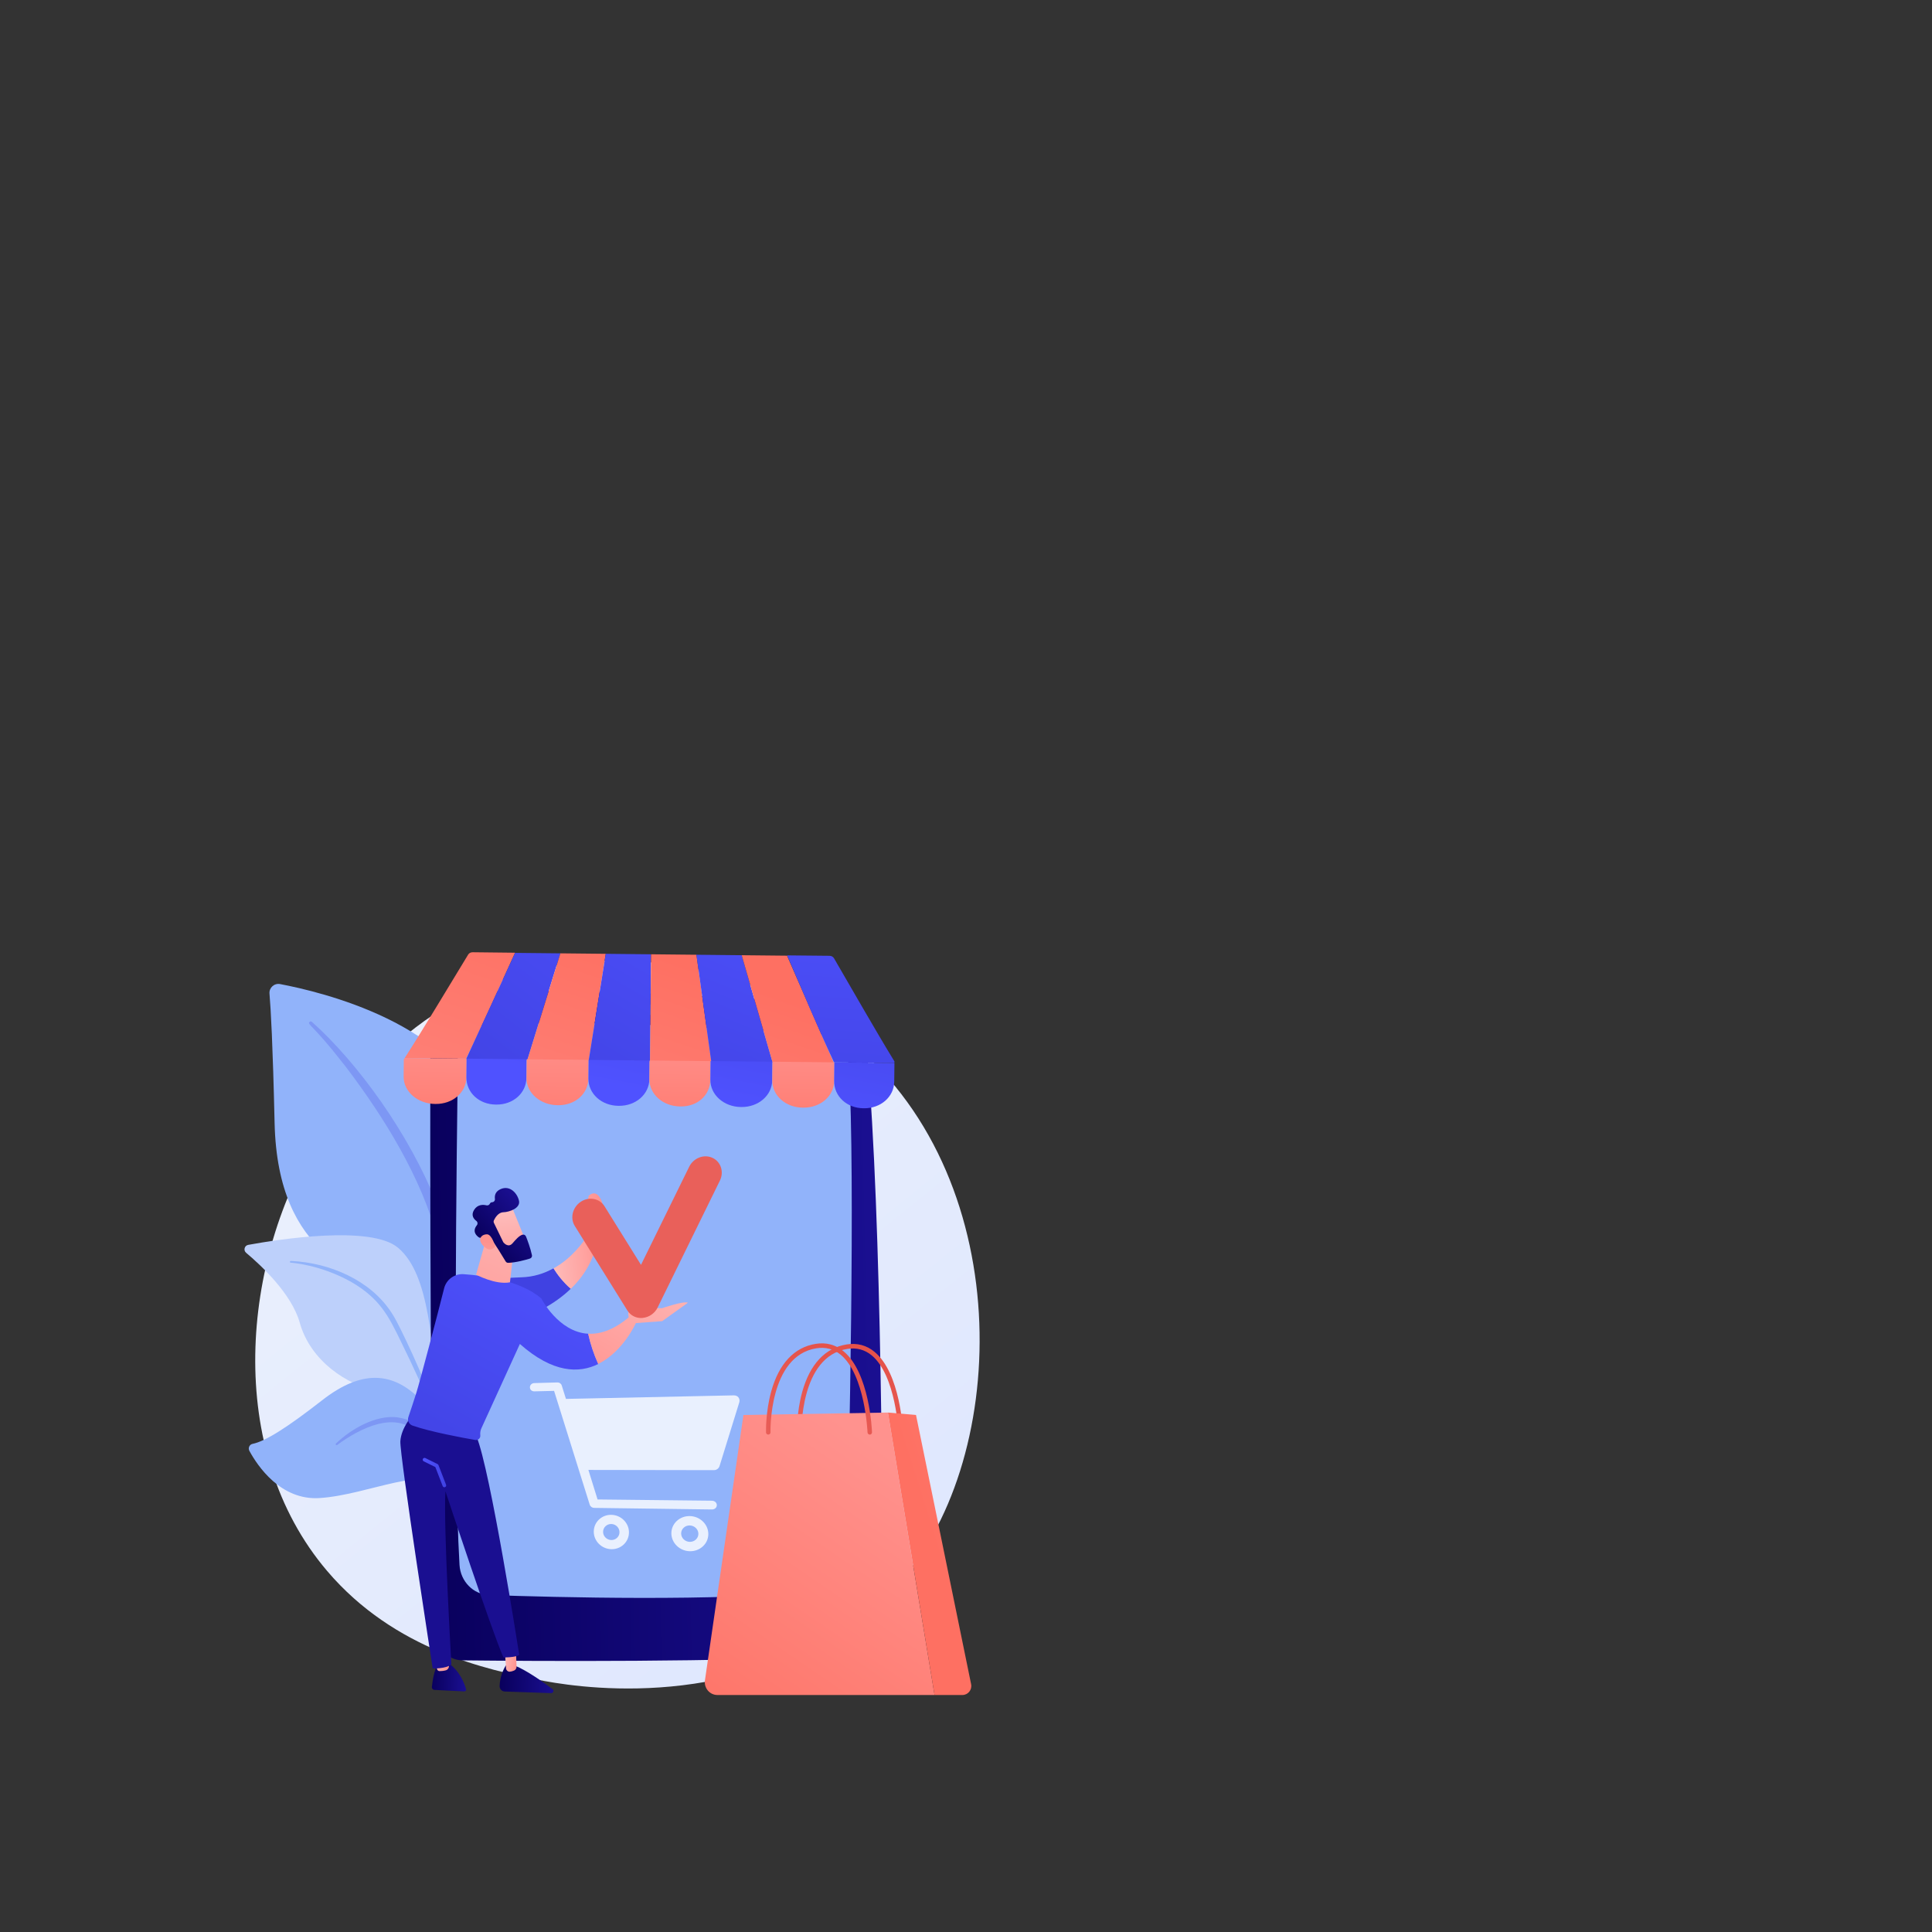 <?xml version="1.0" encoding="utf-8"?>
<!-- Generator: Adobe Illustrator 23.1.1, SVG Export Plug-In . SVG Version: 6.00 Build 0)  -->
<svg version="1.1" xmlns="http://www.w3.org/2000/svg" xmlns:xlink="http://www.w3.org/1999/xlink" x="0px" y="0px" width="3710px"
	 height="3710px" viewBox="0 0 3710 3710" style="enable-background:new 0 0 3710 3710;" xml:space="preserve">
<rect x="0" y="0" width="3710" height="3710" fill="#333333" stroke="none"/>
<style type="text/css">
	.st0{fill:url(#SVGID_1_);}
	.st1{fill:#91B3FA;}
	.st2{fill:#7D97F4;}
	.st3{fill:#BDD0FB;}
	.st4{fill:url(#SVGID_2_);}
	.st5{fill:#1F5AA9;}
	.st6{opacity:0.8;}
	.st7{fill:#FFFFFF;}
	.st8{fill:url(#SVGID_3_);}
	.st9{fill:url(#SVGID_4_);}
	.st10{fill:url(#SVGID_5_);}
	.st11{fill:url(#SVGID_6_);}
	.st12{fill:url(#SVGID_7_);}
	.st13{fill:url(#SVGID_8_);}
	.st14{fill:url(#SVGID_9_);}
	.st15{fill:url(#SVGID_10_);}
	.st16{fill:url(#SVGID_11_);}
	.st17{fill:url(#SVGID_12_);}
	.st18{fill:url(#SVGID_13_);}
	.st19{fill:url(#SVGID_14_);}
	.st20{fill:url(#SVGID_15_);}
	.st21{fill:url(#SVGID_16_);}
	.st22{fill:url(#SVGID_17_);}
	.st23{fill:url(#SVGID_18_);}
	.st24{fill:url(#SVGID_19_);}
	.st25{fill:url(#SVGID_20_);}
	.st26{fill:url(#SVGID_21_);}
	.st27{fill:url(#SVGID_22_);}
	.st28{fill:url(#SVGID_23_);}
	.st29{fill:url(#SVGID_24_);}
	.st30{fill:url(#SVGID_25_);}
	.st31{fill:url(#SVGID_26_);}
	.st32{fill:url(#SVGID_27_);}
	.st33{fill:url(#SVGID_28_);}
	.st34{fill:url(#SVGID_29_);}
	.st35{fill:url(#SVGID_30_);}
	.st36{fill:url(#SVGID_31_);}
	.st37{fill:url(#SVGID_32_);}
	.st38{fill:url(#SVGID_33_);}
	.st39{fill:url(#SVGID_34_);}
	.st40{fill:url(#SVGID_35_);}
	.st41{fill:url(#SVGID_36_);}
	.st42{fill:url(#SVGID_37_);}
	.st43{fill:url(#SVGID_38_);}
</style>
<g id="Background">
</g>
<g id="Illustration">
	<g>
		<linearGradient id="SVGID_1_" gradientUnits="userSpaceOnUse" x1="2062.048" y1="3654.905" x2="818.466" y2="2110.455">
			<stop  offset="0" style="stop-color:#DAE3FE"/>
			<stop  offset="1" style="stop-color:#E9EFFD"/>
		</linearGradient>
		<path class="st0" d="M1719.9,3045.8c-28.6,30.1-55.6,49.5-76.9,64.8c-251,180.1-548,127.6-611.1,114.8
			c-93.2-18.9-273.4-55.5-403.7-208.7c-197.1-231.8-166.4-596.9-13.5-837.9c28-44.1,175.7-288.8,475.9-328
			c181.7-23.7,393.5,24.2,546.8,152.6C1959.3,2273.1,1936.4,2817.9,1719.9,3045.8z"/>
		<g>
			<g>
				<path class="st1" d="M854.8,2725.5c0,0,4.3-181.4-79.2-229.9c-83.5-48.5-242.3-78.9-248.3-339.3c-3.5-152.5-7.3-219.1-9.8-248.2
					c-1-11.3,9.1-20.5,20.3-18.4c79.1,14.9,336.1,76.2,390,251.7C991.6,2349.3,854.8,2725.5,854.8,2725.5z"/>
				<path class="st2" d="M598.9,1962.2c86.8,77.4,187.3,214.5,240.8,351.6c6.9,22.6,27,70.6,35.7,156c7.8,71.2,3.9,146.4-5.5,196.2
					c-0.6,3.1-3.6,5.2-6.8,4.6c-5.4-1-4.7-6.8-4.6-6.7c10.8-85.1,6.3-191-18.4-286.5c-31.6-117.3-102.1-231.1-175-327.5l-7.5-9.5
					c-56.5-72.5-68.4-73.1-63.1-78.1C595.7,1961.1,597.7,1961.1,598.9,1962.2z"/>
			</g>
			<g>
				<path class="st3" d="M989,3074.2c11.3,5.5-107-143.2-144-376.8c-17.5-110.1-17.7-248-80.4-301.2
					c-52.2-44.2-229.8-16.3-287.9-5.7c-7.3,1.3-9.7,10.5-4.1,15.2c27.9,23.4,87.5,78.6,103,134.2c20.5,73.3,90.2,120,152.6,132.6
					c62.4,12.6,97.1,24.9,127.5,124.7C886.2,2897.1,956.9,3058.4,989,3074.2z"/>
				<path class="st1" d="M558.4,2421.4c74.1,3.1,153.7,36.9,194.1,100.4l3.8,6.1c8.8,14.2,58.7,115.1,86.4,198.8
					c0.3,1-0.2,2.2-1.3,2.5c-1.8,0.6-2.7-1.4-2.5-1.2c-19.3-47.3-47-107.2-69.1-152c-23.7-48.9-40.3-82-94.3-113.7
					c-60.1-34.2-117.6-37.7-117.4-37.6c-0.9-0.1-1.5-0.9-1.4-1.7C556.8,2422,557.6,2421.4,558.4,2421.4z"/>
			</g>
			<g>
				<path class="st1" d="M938.3,3093.7c6.7,3.5-37.8-73-41.2-140.5c-3.4-67.5-18.6-182.6-76.8-251.5
					c-58.2-68.9-121.9-75.2-202.1-12.5c-66.9,52.2-108.6,78.5-133.1,83.4c-6.1,1.2-9.2,8.1-6.2,13.5c15.7,28.9,60.1,95.3,134.6,90.6
					c95-6,210.2-67.7,245.3-16.2c35.1,51.5,30.6,80.4,31.7,104.8C891.5,2989.8,893.9,3070.3,938.3,3093.7z"/>
				<path class="st2" d="M645.2,2771.9c29.1-27.9,76.5-55.3,118-50.2c53.9,8.7,89.8,44.7,109.4,98.3c7.7,22.8,10.8,34.9,15.3,62.8
					c0.4,2.2-2.9,2.9-3.5,0.7c-3.3-13.1-6.6-26.8-11.4-41c-28.4-91.5-89.1-103.9-91.4-105.7c-4.6,0.5-32.4-20.4-98.4,15.1
					c-12.3,6.7-24.3,14.4-35.6,22.8l-0.1,0c-0.8,0.6-2,0.4-2.6-0.4C644.4,2773.6,644.5,2772.6,645.2,2771.9z"/>
			</g>
		</g>
		<g>
			<g>
				
					<linearGradient id="SVGID_2_" gradientUnits="userSpaceOnUse" x1="738.486" y1="2597.315" x2="1604.159" y2="2597.315" gradientTransform="matrix(1 -2.190000e-02 2.190000e-02 1 28.223 -27.654)">
					<stop  offset="0" style="stop-color:#09005D"/>
					<stop  offset="1" style="stop-color:#1A0F91"/>
				</linearGradient>
				<path class="st4" d="M885.9,1907.6c-33.6,2.9-59.3,31-59.4,64.7c-0.6,206-1.5,916.8,11.9,1168.3c1.4,26.6,23.3,47.5,49.9,47.8
					c132,1.4,511.7,4,727.2-9.8c44.9-2.9,79.8-40.1,79.7-85c-0.3-221.5-3.9-854.1-35.5-1122c-2.6-21.9-20.3-39-42.3-40.7
					C1491.7,1920.8,1081,1890.6,885.9,1907.6z"/>
				<path class="st1" d="M879.5,2026.3c-2.6,176.2-10,762.5,2.9,978.9c1.9,31.6,26.5,56.6,56.8,57.7c124.9,4.4,445.2,12.8,627.7-7.3
					c32.9-3.6,58-32.1,58.9-66.6c4.6-179.9,16.9-725.9,4.4-939.9c-2-34.1-28.1-61.4-60.8-63.6c-135.2-9.1-482.5-30.1-637.7-17.2
					C902.5,1970.7,880,1995.8,879.5,2026.3z"/>
				<path class="st5" d="M1181.3,1938.2c0.1,4.9,4,8.8,8.9,8.9c24,0.7,91.7,2.8,122,3.9c6,0.2,10.5-5.2,9.3-11.1
					c-0.1-0.2-0.9-7.7-8.5-8.2c-20.5-1.4-82.2-5.3-123-2.9C1181.5,1929.4,1181,1938.9,1181.3,1938.2z"/>
			</g>
		</g>
		<g>
			<g class="st6">
				<path class="st7" d="M1417.8,2683.1c-2.1-2.6-5.5-3.7-9-3.6l-322,6.8l-8.1-25.8c-1.1-3.6-4.5-5.9-8.3-5.8l-44.2,1.2
					c-4.7,0.1-8.6,3.4-8.6,8.2c0,4.7,3.8,7.8,8.6,7.7l37.8-0.9l68.4,218.4c1.2,3.7,4.6,6.2,8.5,6.3l226,3c5.3,0.1,9.6-3.3,9.6-8.3
					c0-5-4.3-8.4-9.6-8.5l-219.4-2.4l-17.6-56.7l241.1,0.4c4.9,0,9.3-3.2,10.7-7.7l38.1-123
					C1420.6,2689,1419.9,2685.7,1417.8,2683.1z"/>
				<path class="st7" d="M1173.8,2908.9c-18.6-0.3-33.6,14.2-33.6,32.3c0,18.1,15,33.2,33.6,33.7c18.7,0.5,34-14,34-32.3
					S1192.5,2909.2,1173.8,2908.9z M1173.8,2957.3c-8.7-0.2-15.7-7.3-15.7-15.7c0-8.5,7.1-15.2,15.7-15.1
					c8.7,0.2,15.8,7.2,15.8,15.7C1189.7,2950.7,1182.5,2957.5,1173.8,2957.3z"/>
				<path class="st7" d="M1324.5,2911.3c-19.5-0.3-35.3,14.5-35.3,33c0,18.5,15.8,34,35.3,34.5c19.6,0.5,35.7-14.3,35.7-33
					S1344.1,2911.6,1324.5,2911.3z M1324.5,2960.8c-9.1-0.2-16.5-7.4-16.5-16.1c0-8.7,7.4-15.6,16.5-15.4
					c9.1,0.2,16.6,7.4,16.6,16.1C1341.1,2954.1,1333.6,2961,1324.5,2960.8z"/>
			</g>
		</g>
		<g>
			<g>
				<g>
					
						<linearGradient id="SVGID_3_" gradientUnits="userSpaceOnUse" x1="-6171.994" y1="2939.658" x2="-6105.957" y2="2939.658" gradientTransform="matrix(0.999 5.070000e-02 -5.070000e-02 0.999 7143.355 595.719)">
						<stop  offset="0" style="stop-color:#09005D"/>
						<stop  offset="1" style="stop-color:#1A0F91"/>
					</linearGradient>
					<path class="st8" d="M840.7,3195.9c0,0-7.9,11.2-11.4,43.4c-0.3,3,1.9,5.7,5,5.8l57.3,2.9c2.3,0.1,4.1-2.1,3.4-4.3
						c-2.9-10.1-11.8-34.9-33.7-49.9L840.7,3195.9z"/>
					
						<linearGradient id="SVGID_4_" gradientUnits="userSpaceOnUse" x1="-6203.597" y1="2489.145" x2="-6176.814" y2="2489.145" gradientTransform="matrix(0.994 -0.112 0.112 0.994 6720.289 24.497)">
						<stop  offset="0" style="stop-color:#FEBBBA"/>
						<stop  offset="1" style="stop-color:#FF928E"/>
					</linearGradient>
					<path class="st9" d="M832.9,3178.3l6.3,26.7c0.5,2.3,2.6,4,4.9,4c3.2,0,7.7-0.3,12-1.5c3.9-1.1,6.4-5,6-9.1l-2.9-26.1
						L832.9,3178.3z"/>
					
						<linearGradient id="SVGID_5_" gradientUnits="userSpaceOnUse" x1="-6000.696" y1="2699.675" x2="-5897.083" y2="2699.675" gradientTransform="matrix(0.999 3.490000e-02 -3.490000e-02 0.999 7051.287 734.037)">
						<stop  offset="0" style="stop-color:#09005D"/>
						<stop  offset="1" style="stop-color:#1A0F91"/>
					</linearGradient>
					<path class="st10" d="M971.6,3197.8c0,0-11.6,16.7-12.2,40.1c-0.1,5.5,4.3,10.1,9.8,10.3l89.1,3.1c4.2,0.1,6.1-5.2,2.7-7.7
						c-16.4-12.4-48.8-35.7-72.5-45.2L971.6,3197.8z"/>
					
						<linearGradient id="SVGID_6_" gradientUnits="userSpaceOnUse" x1="-5942.405" y1="2920.953" x2="-5915.77" y2="2920.953" gradientTransform="matrix(0.991 0.136 -0.136 0.991 7252.571 1097.936)">
						<stop  offset="0" style="stop-color:#FEBBBA"/>
						<stop  offset="1" style="stop-color:#FF928E"/>
					</linearGradient>
					<path class="st11" d="M969.4,3169.4l2.3,34.2c0.3,3.8,3.6,6.8,7.4,6.5c2.3-0.2,5.1-0.8,8.2-2.2c2.9-1.3,4.7-4.3,4.6-7.6
						l-1.5-41.3L969.4,3169.4z"/>
					<linearGradient id="SVGID_7_" gradientUnits="userSpaceOnUse" x1="1492.352" y1="2122.666" x2="1043.338" y2="2742.109">
						<stop  offset="0" style="stop-color:#09005D"/>
						<stop  offset="1" style="stop-color:#1A0F91"/>
					</linearGradient>
					<path class="st12" d="M792,2717.7c0,0-21.5,23.8-23.2,49.7c-1.6,25.9,62.1,436.4,62.1,436.4s24.4,1.3,35.9-7.6
						c0,0-15.6-269.3-11.4-332.4c0,0,89.6,270.7,111.4,319c0,0,23.4,0.2,30.3-5c0,0-55.8-357.7-82.2-419.4L792,2717.7z"/>
					<linearGradient id="SVGID_8_" gradientUnits="userSpaceOnUse" x1="811.861" y1="2827.802" x2="856.937" y2="2827.802">
						<stop  offset="0" style="stop-color:#4F52FF"/>
						<stop  offset="1" style="stop-color:#4042E2"/>
					</linearGradient>
					<path class="st13" d="M853.4,2856c-1.4,0-2.7-0.9-3.3-2.2l-14.1-36.6l-22.3-11c-1.7-0.9-2.4-2.9-1.6-4.7
						c0.9-1.7,2.9-2.4,4.7-1.6l23.5,11.6c0.8,0.4,1.4,1.1,1.7,1.9l14.6,37.8c0.7,1.8-0.2,3.8-2,4.5
						C854.3,2855.9,853.9,2856,853.4,2856z"/>
					<linearGradient id="SVGID_9_" gradientUnits="userSpaceOnUse" x1="1056.211" y1="1971.945" x2="1018.375" y2="2243.676">
						<stop  offset="0" style="stop-color:#4F52FF"/>
						<stop  offset="1" style="stop-color:#4042E2"/>
					</linearGradient>
					<path class="st14" d="M1001.2,2452.8c-101.6,3-125.6,26.8-125.6,26.8l57,70.9c0,0,98.7-13.1,163.5-75.8
						c-14.9-12.8-25.9-27.5-33.2-39.2C1045.5,2445.3,1024.9,2452.1,1001.2,2452.8z"/>
					
						<linearGradient id="SVGID_10_" gradientUnits="userSpaceOnUse" x1="-5891.86" y1="1716.448" x2="-5784.678" y2="1716.448" gradientTransform="matrix(0.994 -0.112 0.112 0.994 6720.289 24.497)">
						<stop  offset="0" style="stop-color:#FEBBBA"/>
						<stop  offset="1" style="stop-color:#FF928E"/>
					</linearGradient>
					<path class="st15" d="M1156.8,2311.2c-0.5-3.2-9.1-29.8-26.2-15.2l-4.1,19.5c-1.9,5.6-2,11.6-0.4,17.3l6.3,15.5
						c2.2,7.6,1.1,15.8-3.1,22.6c-10.1,16.1-32.2,45.9-66.4,64.8c7.3,11.6,18.3,26.4,33.2,39.2c23.8-23,42.9-52.6,51-90.8
						c5.6-2.5,8.9-8.4,8-14.5L1156.8,2311.2z"/>
					<linearGradient id="SVGID_11_" gradientUnits="userSpaceOnUse" x1="1084.384" y1="2396.144" x2="829.851" y2="2850.175">
						<stop  offset="0" style="stop-color:#4F52FF"/>
						<stop  offset="1" style="stop-color:#4042E2"/>
					</linearGradient>
					<path class="st16" d="M1039.4,2493.3c-39.8-34.2-109.2-43.8-149.1-46.5c-17.5-1.2-33.3,10.3-37.5,27.3
						c-12.3,49.3-46.2,177.7-53.1,199.9c-5.7,18.2-11.7,36-15.5,47.2c-2.3,6.7,1.2,13.9,7.8,16.3c34.7,12.1,95.9,23.4,120.7,27.7
						c5.5,0.9,10.3-3.6,9.6-9.1c-0.5-4.7,0.2-9.4,2.2-13.6l73.8-161.7c63.7,56.4,114,56.6,150.5,38.5c-8.6-19.1-15.1-38.4-19.3-58.1
						C1072,2557.9,1039.4,2493.3,1039.4,2493.3z"/>
					
						<linearGradient id="SVGID_12_" gradientUnits="userSpaceOnUse" x1="-5667.715" y1="1734.435" x2="-5881.599" y2="2000.527" gradientTransform="matrix(0.994 -0.112 0.112 0.994 6720.289 24.497)">
						<stop  offset="0" style="stop-color:#FEBBBA"/>
						<stop  offset="1" style="stop-color:#FF928E"/>
					</linearGradient>
					<path class="st17" d="M1221.3,2540.1l-11.7-12.4c-30.3,26.3-57.2,34.7-80.2,33.4c4.3,19.6,10.7,39,19.3,58.1
						C1196.9,2595.5,1221.3,2540.1,1221.3,2540.1z"/>
					
						<linearGradient id="SVGID_13_" gradientUnits="userSpaceOnUse" x1="-5627.163" y1="1767.023" x2="-5841.053" y2="2033.123" gradientTransform="matrix(0.994 -0.112 0.112 0.994 6720.289 24.497)">
						<stop  offset="0" style="stop-color:#FEBBBA"/>
						<stop  offset="1" style="stop-color:#FF928E"/>
					</linearGradient>
					<path class="st18" d="M1214.1,2541.2l57.5-4.2l49.4-35.4c-8.1-3.9-49.8,10.6-49.8,10.6s-45.5-1.7-57.6-0.4
						c-10.1,1.1-7,15.4-5.7,20.2c0.3,1,0.5,1.6,0.5,1.6L1214.1,2541.2z"/>
					
						<linearGradient id="SVGID_14_" gradientUnits="userSpaceOnUse" x1="-5908.344" y1="1573.633" x2="-6115.488" y2="1954.241" gradientTransform="matrix(0.994 -0.112 0.112 0.994 6720.289 24.497)">
						<stop  offset="0" style="stop-color:#FEBBBA"/>
						<stop  offset="1" style="stop-color:#FF928E"/>
					</linearGradient>
					<path class="st19" d="M936.1,2370.6l-21.9,77.1c0,0,37.4,20.1,65.1,14.7l7.6-68L936.1,2370.6z"/>
					<g>
						
							<linearGradient id="SVGID_15_" gradientUnits="userSpaceOnUse" x1="-4999.061" y1="231.976" x2="-5090.611" y2="353.088" gradientTransform="matrix(0.747 -0.665 0.665 0.747 4549.52 -1168.767)">
							<stop  offset="0" style="stop-color:#FEBBBA"/>
							<stop  offset="1" style="stop-color:#FF928E"/>
						</linearGradient>
						<path class="st20" d="M981.5,2314.6c0.8,0.9,30.6,74.9,30.6,74.9l-42.6,16.1l-38.6-66C930.8,2339.7,968,2299.5,981.5,2314.6z"
							/>
						
							<linearGradient id="SVGID_16_" gradientUnits="userSpaceOnUse" x1="-5068.979" y1="261.191" x2="-4959.62" y2="261.191" gradientTransform="matrix(0.747 -0.665 0.665 0.747 4549.52 -1168.767)">
							<stop  offset="0" style="stop-color:#09005D"/>
							<stop  offset="1" style="stop-color:#1A0F91"/>
						</linearGradient>
						<path class="st21" d="M948.5,2348.4l17.6,36.3c0.2,0.5,0.5,0.9,0.8,1.3c2.1,2.4,9.9,10,17.3,1.5c6.6-7.7,12.8-14.6,19-16.5
							c2.8-0.8,5.7,0.6,6.8,3.3c2.7,6.7,8.5,22,11.5,36c0.6,2.8-1.1,5.7-3.9,6.5c-8.4,2.6-26.2,7.6-41.5,8.2c-2.1,0.1-4-0.9-5.1-2.7
							c-5.2-8.7-21.2-34.9-26.7-41.6c-5.2-6.2-16.2-4.8-20.7-3.9c-1.5,0.3-3,0-4.3-0.9c-4.4-3.1-13.1-11.2-3.5-23.2
							c2-2.5,1.5-6.1-1-8.1c-5.1-3.8-10.9-11-4.3-21.4c6.7-10.6,17.3-10.2,23.8-8.6c2.7,0.6,5.3-0.8,6.5-3.3
							c0.6-1.4,1.9-2.6,4.3-2.7c3.3-0.1,5.7-3.1,5.3-6.3c-0.8-6.2,0.5-14.3,11-18.9c18.5-8.1,32.5,9,35.3,22.7
							c2.7,13.7-17.8,21.4-30.4,21.8c-9.5,0.4-15.5,10.5-17.8,15.4C947.7,2345,947.7,2346.8,948.5,2348.4z"/>
						
							<linearGradient id="SVGID_17_" gradientUnits="userSpaceOnUse" x1="-5133.145" y1="327.886" x2="-5059.715" y2="252.548" gradientTransform="matrix(0.747 -0.665 0.665 0.747 4549.52 -1168.767)">
							<stop  offset="0" style="stop-color:#FEBBBA"/>
							<stop  offset="1" style="stop-color:#FF928E"/>
						</linearGradient>
						<path class="st22" d="M950.9,2393.9c0,0-5.8-23.6-15.9-23.7c-10.1-0.1-18.9,9.2-7.5,21.6
							C941.8,2407.2,950.9,2393.9,950.9,2393.9z"/>
					</g>
				</g>
			</g>
			<g>
				<linearGradient id="SVGID_18_" gradientUnits="userSpaceOnUse" x1="1192.354" y1="1863.756" x2="1222.984" y2="2127.171">
					<stop  offset="0" style="stop-color:#E1473D"/>
					<stop  offset="1" style="stop-color:#E9605A"/>
				</linearGradient>
				<path class="st23" d="M1233.3,2530.9c-11.6,0.8-22.4-4.6-28.5-14.3l-101-162.3c-9.5-15.2-4.4-36,11.4-46.5
					c15.7-10.5,36.2-6.6,45.6,8.5l70.1,112.6l92.5-188.3c8.3-16.9,28.2-24.7,44.5-17.3c16.3,7.3,22.8,27,14.5,43.8l-119.5,243.6
					c-5.5,11.2-16.3,18.8-28.4,20C1234,2530.8,1233.6,2530.9,1233.3,2530.9z"/>
			</g>
		</g>
		<g>
			<linearGradient id="SVGID_19_" gradientUnits="userSpaceOnUse" x1="1768.452" y1="2389.999" x2="1575.834" y2="2861.227">
				<stop  offset="0" style="stop-color:#E1473D"/>
				<stop  offset="1" style="stop-color:#E9605A"/>
			</linearGradient>
			<path class="st24" d="M1534.8,2755.9c-2.3,0-4.2-1.8-4.3-4.2c0-1.6-1-38.7,9.9-78.4c14.7-53.5,44.3-85.1,85.5-91.6
				c20.2-3.2,38.2,1.6,53.4,14.2c49.8,41,54.6,150.9,54.7,155.6c0.1,2.4-1.8,4.4-4.1,4.5c-2.4,0.1-4.4-1.8-4.5-4.1
				c0-1.1-4.8-110.8-51.6-149.3c-13.3-10.9-29-15.1-46.6-12.3c-91.5,14.4-88.2,159.8-88.1,161.3c0.1,2.4-1.8,4.4-4.2,4.4
				C1534.9,2755.9,1534.9,2755.9,1534.8,2755.9z"/>
			<linearGradient id="SVGID_20_" gradientUnits="userSpaceOnUse" x1="1732.407" y1="2808.321" x2="1333.412" y2="3393.055">
				<stop  offset="0" style="stop-color:#FF928E"/>
				<stop  offset="1" style="stop-color:#FE7062"/>
			</linearGradient>
			<path class="st25" d="M1353.7,3226.7l73.9-509.5l277.5-4.7l89.5,542.4h-416.8C1362.9,3255,1351.6,3241.6,1353.7,3226.7z"/>
			<linearGradient id="SVGID_21_" gradientUnits="userSpaceOnUse" x1="2339.854" y1="2805.951" x2="1796.392" y2="2977.933">
				<stop  offset="0" style="stop-color:#FF928E"/>
				<stop  offset="1" style="stop-color:#FE7062"/>
			</linearGradient>
			<path class="st26" d="M1759,2717.2l-53.9-4.7l89.5,542.4h53.5c10.8,0,19-10.1,16.7-20.9L1759,2717.2z"/>
			<linearGradient id="SVGID_22_" gradientUnits="userSpaceOnUse" x1="1716.945" y1="2368.946" x2="1524.326" y2="2840.176">
				<stop  offset="0" style="stop-color:#E1473D"/>
				<stop  offset="1" style="stop-color:#E9605A"/>
			</linearGradient>
			<path class="st27" d="M1670.2,2754.8c-2.3,0-4.2-1.8-4.3-4.1c0-1.1-4.8-110.8-51.6-149.3c-13.3-10.9-29-15.1-46.6-12.3
				c-91.5,14.4-88.2,159.8-88.1,161.3c0.1,2.4-1.8,4.4-4.2,4.4c-2.4,0.1-4.4-1.8-4.4-4.2c0-1.6-1-38.7,9.9-78.4
				c14.7-53.5,44.3-85.1,85.5-91.6c20.2-3.2,38.2,1.6,53.4,14.2c49.8,41,54.6,150.9,54.7,155.6c0.1,2.4-1.8,4.4-4.1,4.5
				C1670.3,2754.8,1670.2,2754.8,1670.2,2754.8z"/>
		</g>
		<g>
			<g>
				
					<linearGradient id="SVGID_23_" gradientUnits="userSpaceOnUse" x1="971.835" y1="1711.052" x2="1133.487" y2="1071.322" gradientTransform="matrix(0.933 9.400000e-03 -1.220000e-02 1.204 -117.765 418.231)">
					<stop  offset="0" style="stop-color:#FF928E"/>
					<stop  offset="1" style="stop-color:#FE7062"/>
				</linearGradient>
				<path class="st28" d="M907.8,1828.6c-3.5,0-6.9,1.3-8.8,4.5c-40.6,66.4-81.3,135.2-121.9,198.7c39.3,0.4,78.5,0.8,117.8,1.2
					c31.4-63.6,62.8-134.5,94.2-203.5C962,1829.1,934.9,1828.8,907.8,1828.6z"/>
				
					<linearGradient id="SVGID_24_" gradientUnits="userSpaceOnUse" x1="1405.033" y1="894.356" x2="1072.247" y2="1459.32" gradientTransform="matrix(0.933 -2.700000e-03 -2.700000e-03 1.204 -98.381 402.17)">
					<stop  offset="0" style="stop-color:#4F52FF"/>
					<stop  offset="1" style="stop-color:#4042E2"/>
				</linearGradient>
				<path class="st29" d="M1012.6,2035.6c-39.3-0.4-78.5-0.8-117.8-1.2c31.4-68.2,62.8-136.4,94.3-204.6c29,0.3,58,0.6,87,0.9
					C1055,1899,1033.8,1967.3,1012.6,2035.6z"/>
				<g>
					
						<linearGradient id="SVGID_25_" gradientUnits="userSpaceOnUse" x1="1183.164" y1="1764.465" x2="1344.817" y2="1124.73" gradientTransform="matrix(0.933 9.400000e-03 -1.220000e-02 1.204 -117.765 418.231)">
						<stop  offset="0" style="stop-color:#FF928E"/>
						<stop  offset="1" style="stop-color:#FE7062"/>
					</linearGradient>
					<path class="st30" d="M1130.4,2036.8c-39.3-0.4-78.5-0.8-117.8-1.2c21.2-68.3,42.4-136.6,63.5-204.9c29,0.3,58,0.6,87.1,0.9
						C1152.3,1900,1141.3,1968.4,1130.4,2036.8z"/>
				</g>
				
					<linearGradient id="SVGID_26_" gradientUnits="userSpaceOnUse" x1="1532.678" y1="980.067" x2="1308.242" y2="1485.691" gradientTransform="matrix(0.933 -2.700000e-03 -2.700000e-03 1.204 -98.381 402.17)">
					<stop  offset="0" style="stop-color:#4F52FF"/>
					<stop  offset="1" style="stop-color:#4042E2"/>
				</linearGradient>
				<path class="st31" d="M1248.2,2038c-39.3-0.4-78.5-0.8-117.8-1.2c10.9-68.4,21.9-136.8,32.8-205.2c29,0.3,58,0.6,87,0.9
					C1249.6,1901,1248.9,1969.5,1248.2,2038z"/>
				<g>
					
						<linearGradient id="SVGID_27_" gradientUnits="userSpaceOnUse" x1="1400.176" y1="1819.313" x2="1561.831" y2="1179.57" gradientTransform="matrix(0.933 9.400000e-03 -1.220000e-02 1.204 -117.765 418.231)">
						<stop  offset="0" style="stop-color:#FF928E"/>
						<stop  offset="1" style="stop-color:#FE7062"/>
					</linearGradient>
					<path class="st32" d="M1366,2039.2c-39.3-0.4-78.5-0.8-117.8-1.2c0.7-68.5,1.4-137,2.1-205.5c29,0.3,58,0.6,87.1,0.9
						C1346.9,1902,1356.4,1970.6,1366,2039.2z"/>
				</g>
				
					<linearGradient id="SVGID_28_" gradientUnits="userSpaceOnUse" x1="1696.979" y1="1032.064" x2="1552.516" y2="1498.986" gradientTransform="matrix(0.933 -2.700000e-03 -2.700000e-03 1.204 -98.381 402.17)">
					<stop  offset="0" style="stop-color:#4F52FF"/>
					<stop  offset="1" style="stop-color:#4042E2"/>
				</linearGradient>
				<path class="st33" d="M1483.7,2040.4c-39.3-0.4-78.5-0.8-117.8-1.2c-9.5-68.6-19.1-137.2-28.6-205.8c29,0.3,58,0.6,87,0.9
					C1444.2,1903,1463.9,1971.7,1483.7,2040.4z"/>
				<g>
					
						<linearGradient id="SVGID_29_" gradientUnits="userSpaceOnUse" x1="1606.508" y1="1871.467" x2="1768.166" y2="1231.716" gradientTransform="matrix(0.933 9.400000e-03 -1.220000e-02 1.204 -117.765 418.231)">
						<stop  offset="0" style="stop-color:#FF928E"/>
						<stop  offset="1" style="stop-color:#FE7062"/>
					</linearGradient>
					<path class="st34" d="M1601.5,2041.6c-39.3-0.4-78.5-0.8-117.8-1.2c-19.8-68.7-39.6-137.4-59.4-206.1c29,0.3,58,0.6,87.1,0.9
						C1541.4,1903.9,1571.5,1972.8,1601.5,2041.6z"/>
				</g>
				
					<linearGradient id="SVGID_30_" gradientUnits="userSpaceOnUse" x1="1854.921" y1="1019.181" x2="1823.966" y2="1537.684" gradientTransform="matrix(0.933 -2.700000e-03 -2.700000e-03 1.204 -98.381 402.17)">
					<stop  offset="0" style="stop-color:#4F52FF"/>
					<stop  offset="1" style="stop-color:#4042E2"/>
				</linearGradient>
				<path class="st35" d="M1601.5,1840.1c-1.9-3.2-5.2-4.6-8.7-4.7c-27.1-0.3-54.2-0.5-81.3-0.8c30,69.7,60,141.2,90.1,205.4
					l114.5,1.2c1.3,0,2.1-1.9,1.3-3.3C1678.7,1974.6,1640.1,1906.2,1601.5,1840.1z"/>
			</g>
			<g>
				
					<linearGradient id="SVGID_31_" gradientUnits="userSpaceOnUse" x1="1039.521" y1="1282.675" x2="1038.565" y2="1515.011" gradientTransform="matrix(0.933 9.400000e-03 -1.220000e-02 1.204 -117.765 418.231)">
					<stop  offset="0" style="stop-color:#FF928E"/>
					<stop  offset="1" style="stop-color:#FE7062"/>
				</linearGradient>
				<path class="st36" d="M778.2,2031.7c-1.5,0-2.8,1.6-2.8,3.6l-0.3,32c-0.3,29.7,27.9,52.3,60.3,52.6l1.3,0
					c32.4,0.3,58.7-21.8,59-51.4l0.4-35.6L778.2,2031.7z"/>
				
					<linearGradient id="SVGID_32_" gradientUnits="userSpaceOnUse" x1="1132.7" y1="1364.06" x2="1177.418" y2="1071.677" gradientTransform="matrix(0.933 -2.700000e-03 -2.700000e-03 1.204 -98.381 402.17)">
					<stop  offset="0" style="stop-color:#4F52FF"/>
					<stop  offset="1" style="stop-color:#4042E2"/>
				</linearGradient>
				<path class="st37" d="M896,2032.9l-0.4,35.6c-0.3,29.7,24.5,52.3,56.4,52.6l1.2,0c31.9,0.3,57.4-21.8,57.7-51.4l0.4-35.6
					L896,2032.9z"/>
			</g>
			<g>
				
					<linearGradient id="SVGID_33_" gradientUnits="userSpaceOnUse" x1="1291.496" y1="1282.691" x2="1290.54" y2="1515.012" gradientTransform="matrix(0.933 9.400000e-03 -1.220000e-02 1.204 -117.765 418.231)">
					<stop  offset="0" style="stop-color:#FF928E"/>
					<stop  offset="1" style="stop-color:#FE7062"/>
				</linearGradient>
				<path class="st38" d="M1011.4,2034.1l-0.4,35.6c-0.3,29.7,27.2,52.3,59.7,52.6l1.3,0c32.4,0.3,57.6-21.8,57.9-51.4l0.4-35.6
					L1011.4,2034.1z"/>
				
					<linearGradient id="SVGID_34_" gradientUnits="userSpaceOnUse" x1="1379.306" y1="1401.768" x2="1424.024" y2="1109.385" gradientTransform="matrix(0.933 -2.700000e-03 -2.700000e-03 1.204 -98.381 402.17)">
					<stop  offset="0" style="stop-color:#4F52FF"/>
					<stop  offset="1" style="stop-color:#4042E2"/>
				</linearGradient>
				<path class="st39" d="M1130.3,2035.3l-0.4,35.6c-0.3,29.7,25.6,52.3,57.5,52.6l1.2,0c31.9,0.3,58.1-21.8,58.4-51.4l0.4-35.6
					L1130.3,2035.3z"/>
			</g>
			<g>
				
					<linearGradient id="SVGID_35_" gradientUnits="userSpaceOnUse" x1="1543.478" y1="1282.707" x2="1542.522" y2="1515.013" gradientTransform="matrix(0.933 9.400000e-03 -1.220000e-02 1.204 -117.765 418.231)">
					<stop  offset="0" style="stop-color:#FF928E"/>
					<stop  offset="1" style="stop-color:#FE7062"/>
				</linearGradient>
				<path class="st40" d="M1247.4,2036.5l-0.4,35.6c-0.3,29.6,26.6,52.3,59,52.6l1.3,0c32.4,0.3,56.5-21.8,56.8-51.4l0.4-35.6
					L1247.4,2036.5z"/>
				
					<linearGradient id="SVGID_36_" gradientUnits="userSpaceOnUse" x1="1625.913" y1="1439.476" x2="1670.63" y2="1147.093" gradientTransform="matrix(0.933 -2.700000e-03 -2.700000e-03 1.204 -98.381 402.17)">
					<stop  offset="0" style="stop-color:#4F52FF"/>
					<stop  offset="1" style="stop-color:#4042E2"/>
				</linearGradient>
				<path class="st41" d="M1364.5,2037.6l-0.4,35.6c-0.3,29.7,26.7,52.3,58.6,52.6l1.2,0c31.9,0.3,58.7-21.8,59-51.4l0.4-35.6
					L1364.5,2037.6z"/>
			</g>
			<g>
				
					<linearGradient id="SVGID_37_" gradientUnits="userSpaceOnUse" x1="1797.305" y1="1282.705" x2="1796.349" y2="1515.044" gradientTransform="matrix(0.933 9.400000e-03 -1.220000e-02 1.204 -117.765 418.231)">
					<stop  offset="0" style="stop-color:#FF928E"/>
					<stop  offset="1" style="stop-color:#FE7062"/>
				</linearGradient>
				<path class="st42" d="M1483.4,2038.8l-0.4,35.6c-0.3,29.7,25.9,52.3,58.4,52.6l1.3,0c32.4,0.3,58.9-21.8,59.2-51.4l0.4-35.6
					L1483.4,2038.8z"/>
				
					<linearGradient id="SVGID_38_" gradientUnits="userSpaceOnUse" x1="1873.432" y1="1477.323" x2="1918.15" y2="1184.941" gradientTransform="matrix(0.933 -2.700000e-03 -2.700000e-03 1.204 -98.381 402.17)">
					<stop  offset="0" style="stop-color:#4F52FF"/>
					<stop  offset="1" style="stop-color:#4042E2"/>
				</linearGradient>
				<path class="st43" d="M1602.2,2040l-0.4,35.6c-0.3,29.7,24.3,52.3,56.2,52.6l1.2,0c31.9,0.3,57.7-21.8,58-51.4l0.4-35.6
					L1602.2,2040z"/>
			</g>
		</g>
	</g>
</g>
</svg>
